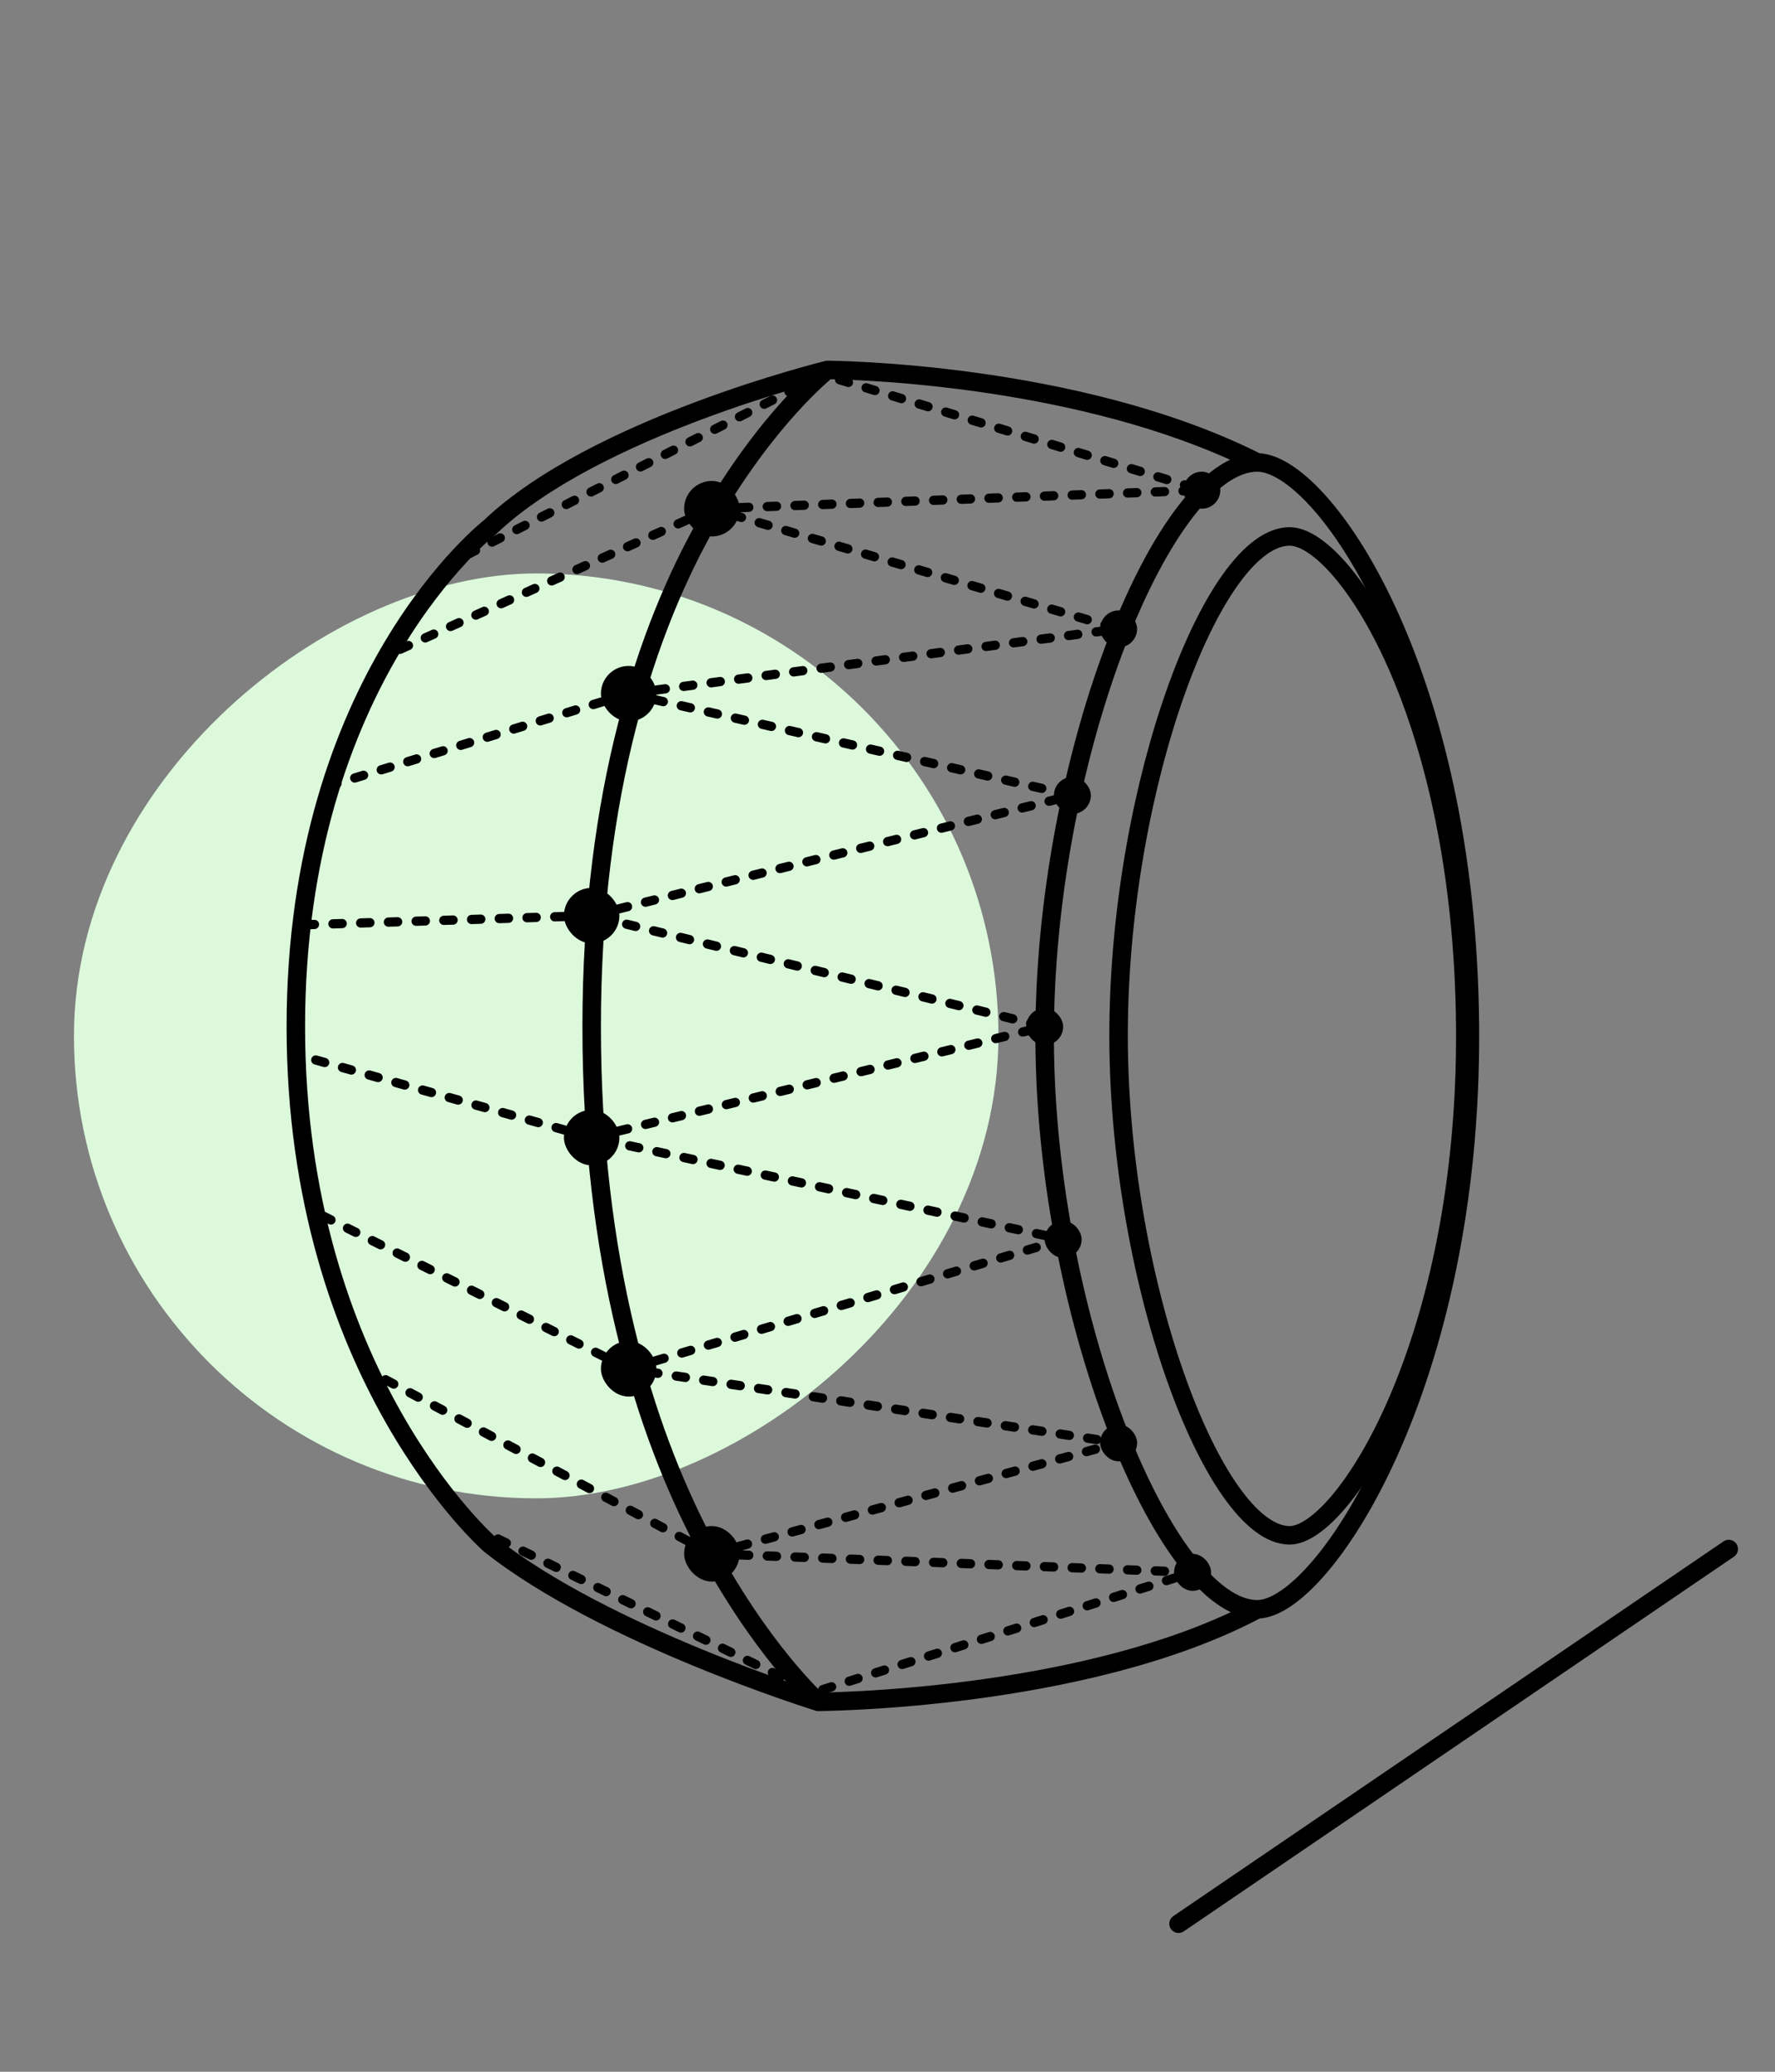 <svg width="192" height="224" viewBox="0 0 192 224" fill="none" xmlns="http://www.w3.org/2000/svg">
<rect x="0" y="0" width="192" height="224" fill="#808080" stroke="none"/>
<rect x="8" y="162" width="100" height="100" rx="50" transform="rotate(-90 8 162)" fill="#DCF9DC"/>
<path fill-rule="evenodd" clip-rule="evenodd" d="M89.506 39L89.502 40L89.265 39.029L89.384 39L89.506 39ZM136.251 49.007C126.329 44.049 114.674 41.555 105.521 40.295C100.905 39.66 96.908 39.336 94.063 39.171C92.64 39.089 91.504 39.046 90.723 39.024C90.332 39.013 90.03 39.007 89.824 39.004C89.721 39.002 89.643 39.001 89.589 39.001L89.528 39L89.512 39L89.506 39C89.506 39 89.506 39 89.502 40C89.265 39.029 89.265 39.029 89.265 39.029L89.244 39.034L89.188 39.048C89.138 39.06 89.066 39.078 88.971 39.103C88.78 39.151 88.501 39.223 88.143 39.319C87.427 39.51 86.393 39.794 85.118 40.169C82.568 40.919 79.049 42.033 75.17 43.49C67.465 46.383 58.196 50.679 52.345 56.244C52.336 56.251 52.326 56.259 52.314 56.268C52.27 56.304 52.206 56.356 52.124 56.424C51.961 56.561 51.725 56.762 51.428 57.031C50.834 57.567 49.993 58.371 48.987 59.451C46.977 61.611 44.307 64.879 41.642 69.339C36.307 78.265 31 91.94 31 111C31 130.057 36.306 144.225 41.63 153.639C44.291 158.344 46.954 161.86 48.959 164.205C49.962 165.377 50.8 166.257 51.392 166.848C51.688 167.143 51.922 167.366 52.084 167.517C52.165 167.592 52.228 167.65 52.272 167.689C52.294 167.709 52.311 167.724 52.323 167.735L52.338 167.748L52.342 167.751L52.343 167.753C52.343 167.753 52.344 167.754 53.001 166.999L52.344 167.754L52.362 167.769L52.379 167.783C58.697 172.794 67.68 177.087 75.023 180.115C78.706 181.633 81.998 182.842 84.37 183.671C85.556 184.086 86.513 184.406 87.174 184.623C87.505 184.731 87.762 184.814 87.936 184.869C88.024 184.897 88.091 184.918 88.136 184.932L88.188 184.949L88.201 184.953L88.205 184.954L88.206 184.954C88.206 184.954 88.206 184.954 88.502 183.999L88.206 184.954L88.353 185L88.506 184.999L88.502 183.999C88.506 184.999 88.506 184.999 88.506 184.999L88.508 184.999L88.512 184.999L88.529 184.999L88.594 184.999C88.651 184.998 88.735 184.997 88.845 184.996C89.065 184.992 89.388 184.986 89.805 184.975C90.639 184.953 91.848 184.91 93.356 184.828C96.373 184.663 100.588 184.34 105.391 183.705C114.903 182.447 126.815 179.956 136.264 174.991C137.335 174.922 138.456 174.446 139.563 173.711C140.773 172.907 142.049 171.737 143.341 170.25C145.928 167.273 148.66 162.935 151.145 157.412C156.117 146.361 160.145 130.468 159.996 110.992C159.847 91.525 155.821 76.132 150.918 65.576C148.469 60.301 145.789 56.21 143.242 53.419C141.97 52.024 140.712 50.934 139.514 50.186C138.414 49.5 137.306 49.067 136.251 49.007ZM133.06 49.707C123.945 45.602 113.601 43.426 105.248 42.276C100.695 41.65 96.751 41.33 93.947 41.168C92.546 41.087 91.43 41.045 90.666 41.023C90.323 41.013 90.05 41.008 89.855 41.004C89.675 41.157 89.406 41.39 89.062 41.706C88.372 42.34 87.378 43.309 86.181 44.631C83.787 47.276 80.581 51.337 77.371 56.972C70.953 68.236 65 85.816 65 111C65 136.192 70.708 154.283 76.887 166.057C79.978 171.947 83.066 176.261 85.372 179.095C86.525 180.512 87.482 181.56 88.147 182.248C88.467 182.579 88.719 182.828 88.893 182.995C89.101 182.991 89.39 182.986 89.752 182.976C90.569 182.954 91.76 182.912 93.248 182.831C96.224 182.668 100.387 182.349 105.129 181.722C113.825 180.572 124.385 178.398 133.136 174.309C132.598 174.054 132.068 173.736 131.547 173.364C130.119 172.342 128.71 170.877 127.348 169.071C124.624 165.46 121.994 160.367 119.707 154.358C115.129 142.333 111.854 126.46 112.003 110.99C112.149 95.891 115.422 80.522 119.928 68.907C122.179 63.103 124.756 58.191 127.437 54.709C129.201 52.418 131.099 50.635 133.06 49.707ZM85.011 181.776C82.667 180.956 79.417 179.763 75.785 178.266C68.487 175.257 59.731 171.056 53.643 166.232L53.609 166.202C53.574 166.17 53.519 166.12 53.446 166.053C53.301 165.917 53.084 165.711 52.805 165.433C52.248 164.877 51.446 164.035 50.48 162.905C48.547 160.645 45.961 157.234 43.371 152.655C38.194 143.501 33 129.669 33 111C33 92.332 38.193 79.008 43.359 70.365C45.944 66.041 48.525 62.883 50.452 60.813C51.415 59.778 52.215 59.016 52.769 58.515C53.046 58.265 53.262 58.08 53.406 57.96C53.478 57.899 53.532 57.855 53.567 57.827L53.605 57.797L53.613 57.791L53.614 57.79L53.654 57.759L53.691 57.723C59.229 52.44 68.189 48.247 75.873 45.362C79.696 43.927 83.167 42.828 85.682 42.088C85.746 42.069 85.81 42.05 85.873 42.032C85.506 42.411 85.114 42.83 84.698 43.289C82.217 46.031 78.923 50.208 75.633 55.982C69.05 67.537 63 85.457 63 111C63 136.535 68.796 154.943 75.116 166.987C78.275 173.006 81.439 177.43 83.82 180.358C84.243 180.878 84.642 181.35 85.011 181.776ZM121.792 69.63C117.371 81.028 114.146 96.159 114.003 111.009C113.857 126.213 117.081 141.839 121.576 153.646C123.824 159.553 126.374 164.458 128.945 167.867C130.231 169.571 131.499 170.871 132.71 171.737C133.923 172.604 135.024 172.999 136 172.999C136.599 172.999 137.424 172.731 138.456 172.046C139.474 171.369 140.617 170.335 141.832 168.938C144.259 166.145 146.894 161.985 149.321 156.592C154.171 145.812 158.143 130.205 157.996 111.007C157.849 91.801 153.877 76.694 149.104 66.418C146.717 61.277 144.14 57.37 141.765 54.767C140.577 53.464 139.457 52.508 138.456 51.883C137.444 51.252 136.619 51 136 51C133.999 51 131.591 52.593 129.021 55.93C126.498 59.206 124.004 63.928 121.792 69.63Z" fill="black"/>
<path d="M158.497 111.121C158.253 77.125 145.281 58 139.5 58C131.241 58 121.238 84.673 121 111C120.756 137.963 131.241 166 139.5 166C145.281 166 158.741 145.117 158.497 111.121Z" stroke="black" stroke-width="2"/>
<path d="M77 168L129 170L88 183L51 165M77 168L121 156L68 148M77 168L39.5 148M68 148L115 134L64 123M68 148L34 131M64 123L113 111L64 99M64 123L32 114M64 99L116 86L68 75M64 99L32.5 100M68 75L121 68L77 55M68 75L35.5 85M77 55L130 53L89 40.5L48.5 61M77 55L41.5 71" stroke="black" stroke-miterlimit="1.888" stroke-linecap="round" stroke-dasharray="1 2"/>
<rect x="111" y="109" width="4" height="4" rx="2" fill="black"/>
<rect x="114" y="84" width="4" height="4" rx="2" fill="black"/>
<rect x="61" y="96" width="6" height="6" rx="3" fill="black"/>
<rect x="61" y="120" width="6" height="6" rx="3" fill="black"/>
<rect x="65" y="145" width="6" height="6" rx="3" fill="black"/>
<rect x="74" y="165" width="6" height="6" rx="3" fill="black"/>
<rect x="65" y="72" width="6" height="6" rx="3" fill="black"/>
<rect x="74" y="52" width="6" height="6" rx="3" fill="black"/>
<rect x="113" y="132" width="4" height="4" rx="2" fill="black"/>
<rect x="119" y="154" width="4" height="4" rx="2" fill="black"/>
<rect x="127" y="168" width="4" height="4" rx="2" fill="black"/>
<rect x="119" y="66" width="4" height="4" rx="2" fill="black"/>
<rect x="128" y="51" width="4" height="4" rx="2" fill="black"/>
<path fill-rule="evenodd" clip-rule="evenodd" d="M187.825 166.917C188.136 167.374 188.018 167.996 187.561 168.307L128.043 208.823C127.586 209.133 126.964 209.015 126.653 208.559C126.343 208.102 126.461 207.48 126.917 207.169L186.436 166.653C186.892 166.343 187.515 166.461 187.825 166.917Z" fill="black"/>
</svg>
